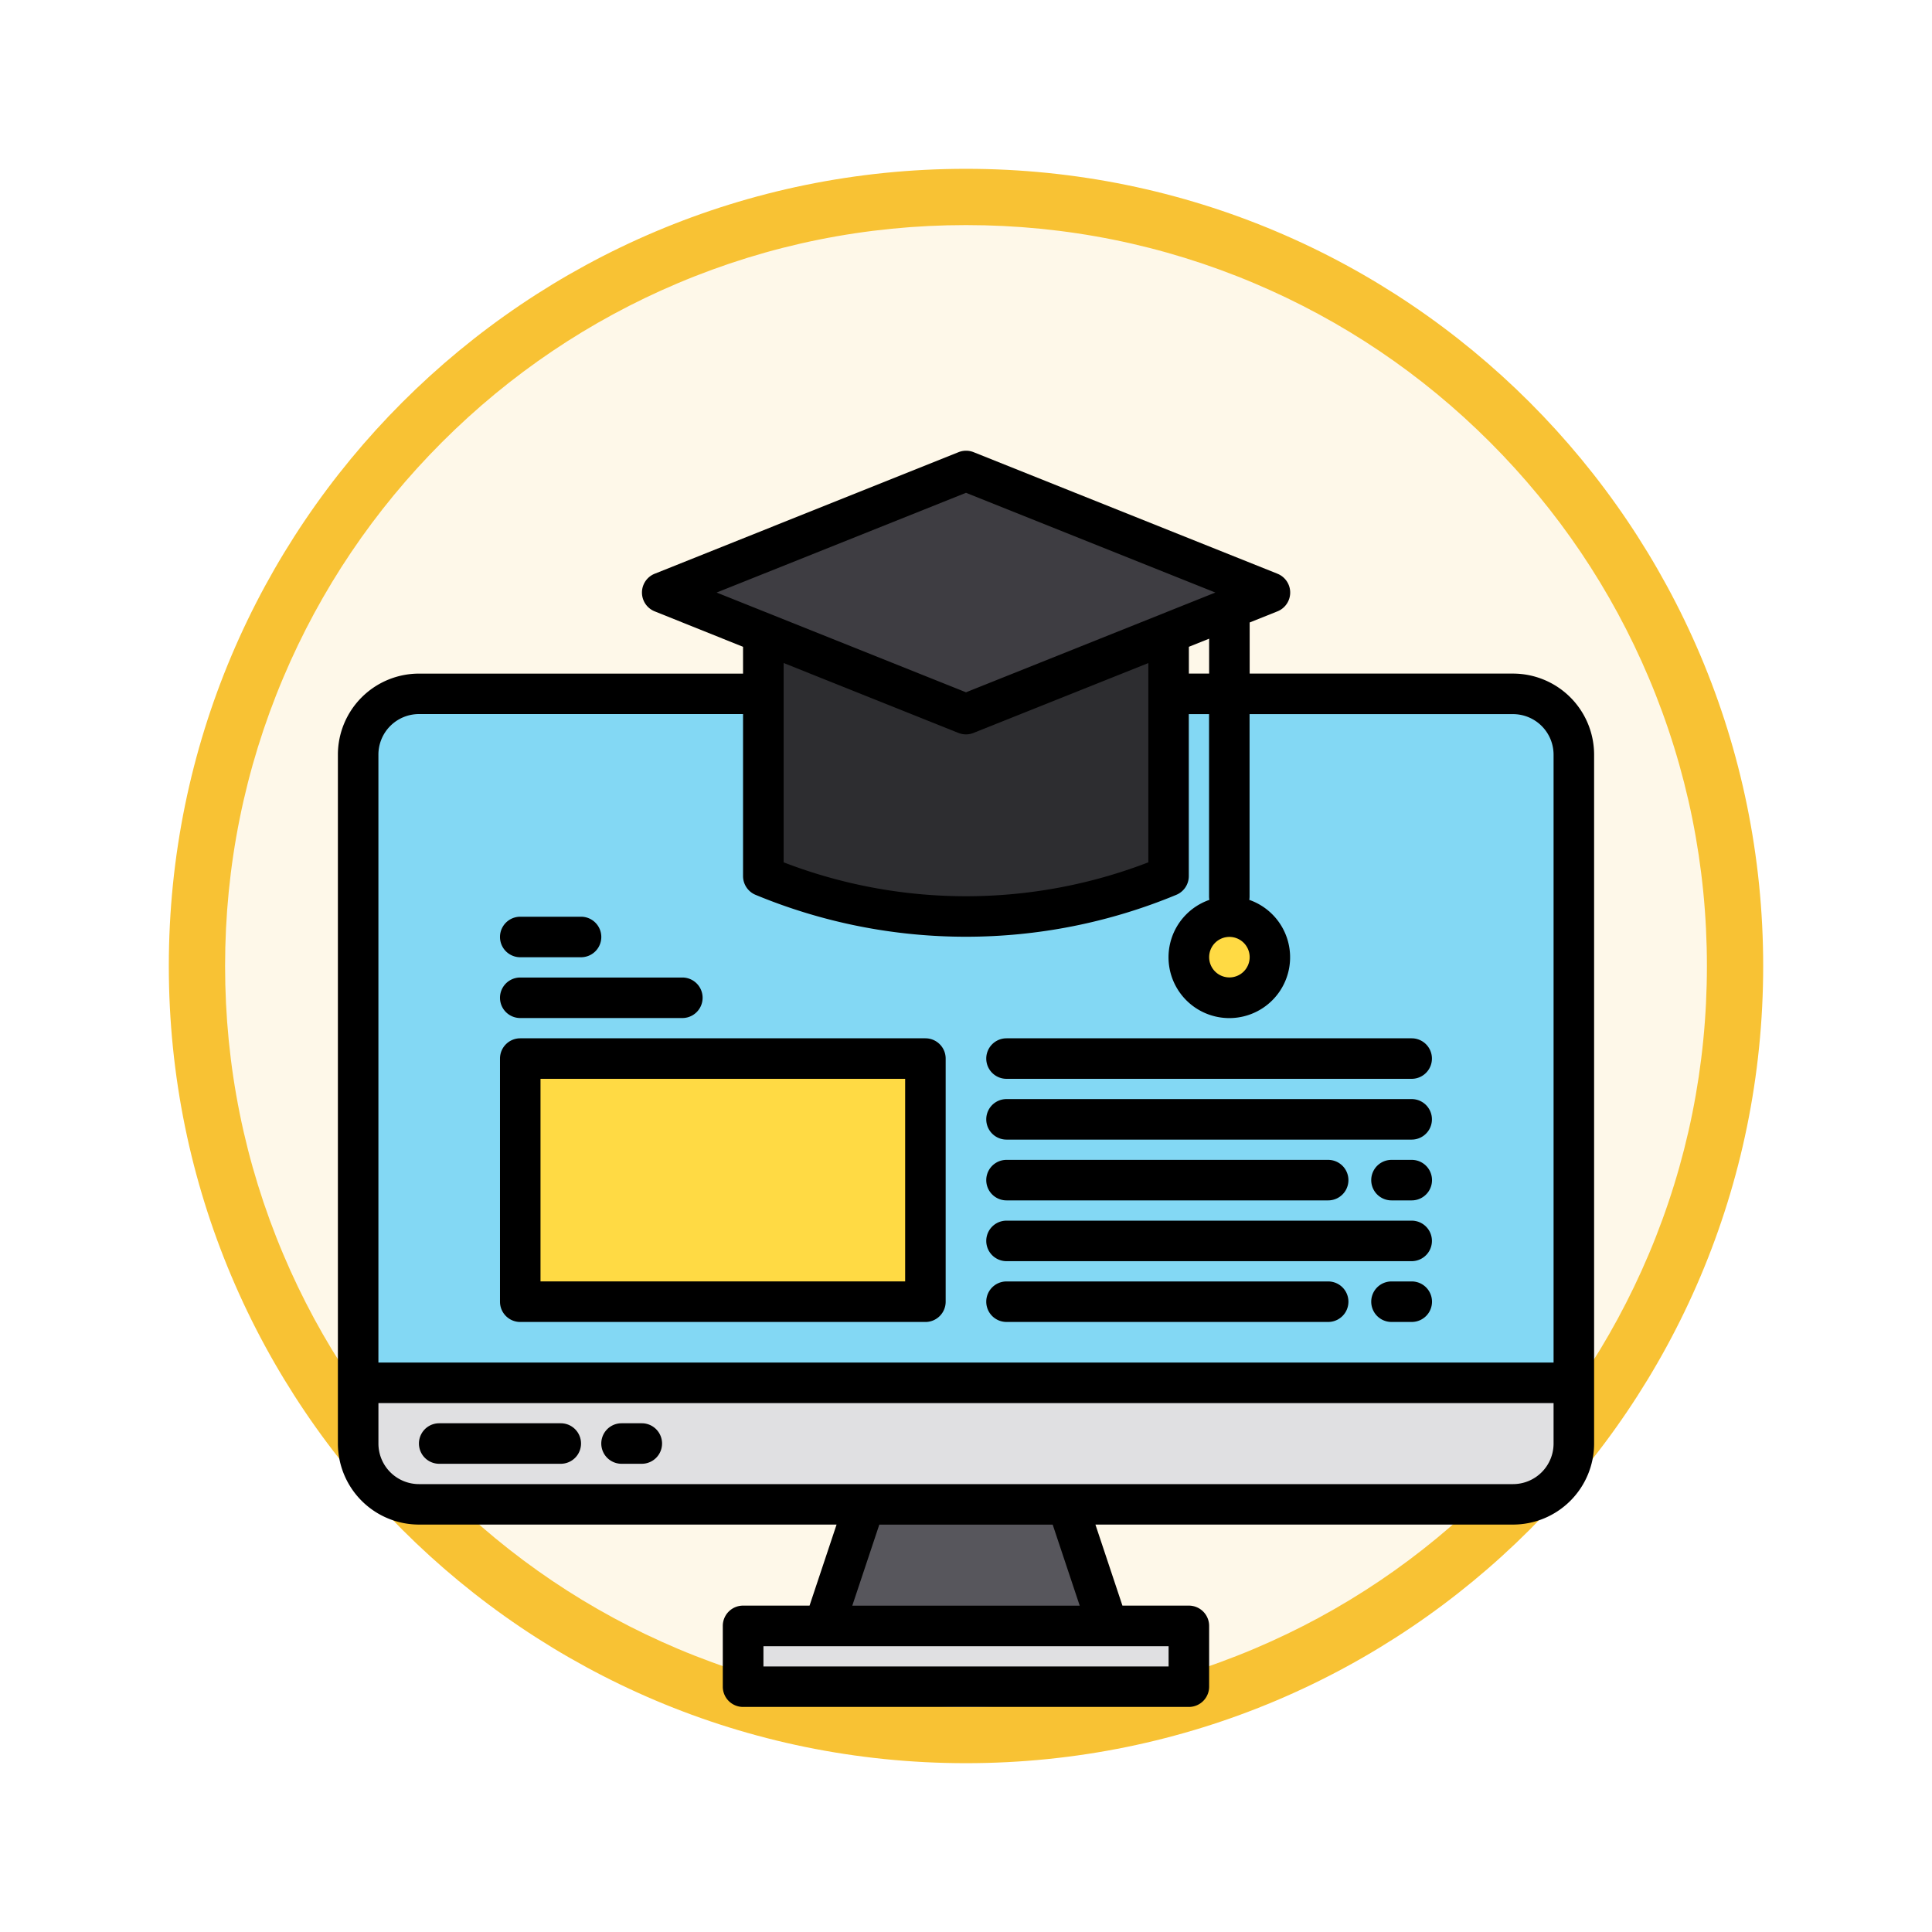 <svg xmlns="http://www.w3.org/2000/svg" xmlns:xlink="http://www.w3.org/1999/xlink" width="103" height="103" viewBox="0 0 103 103">
  <defs>
    <filter id="Trazado_978624" x="0" y="0" width="103" height="103" filterUnits="userSpaceOnUse">
      <feOffset dy="3" input="SourceAlpha"/>
      <feGaussianBlur stdDeviation="3" result="blur"/>
      <feFlood flood-opacity="0.161"/>
      <feComposite operator="in" in2="blur"/>
      <feComposite in="SourceGraphic"/>
    </filter>
  </defs>
  <g id="Grupo_1215837" data-name="Grupo 1215837" transform="translate(-610.5 -4632.033)">
    <g id="Grupo_1213337" data-name="Grupo 1213337" transform="translate(-0.5 4342.033)">
      <g id="Grupo_1211505" data-name="Grupo 1211505" transform="translate(0 -2785)">
        <g id="Grupo_1209502" data-name="Grupo 1209502" transform="translate(419 2761)">
          <g id="Grupo_1180764" data-name="Grupo 1180764" transform="translate(1 -4144)">
            <g id="Grupo_1179463" data-name="Grupo 1179463" transform="translate(200 4464)">
              <g id="Grupo_1144531" data-name="Grupo 1144531">
                <g transform="matrix(1, 0, 0, 1, -9, -6)" filter="url(#Trazado_978624)">
                  <g id="Trazado_978624-2" data-name="Trazado 978624" transform="translate(9 6)" fill="#fef8e9">
                    <path d="M 42.5 83.5 C 36.964 83.5 31.595 82.416 26.541 80.279 C 21.659 78.214 17.274 75.257 13.509 71.491 C 9.743 67.726 6.786 63.341 4.721 58.459 C 2.584 53.405 1.5 48.036 1.5 42.5 C 1.5 36.964 2.584 31.595 4.721 26.541 C 6.786 21.659 9.743 17.274 13.509 13.509 C 17.274 9.743 21.659 6.786 26.541 4.721 C 31.595 2.584 36.964 1.5 42.5 1.5 C 48.036 1.5 53.405 2.584 58.459 4.721 C 63.341 6.786 67.726 9.743 71.491 13.509 C 75.257 17.274 78.214 21.659 80.279 26.541 C 82.416 31.595 83.5 36.964 83.5 42.5 C 83.5 48.036 82.416 53.405 80.279 58.459 C 78.214 63.341 75.257 67.726 71.491 71.491 C 67.726 75.257 63.341 78.214 58.459 80.279 C 53.405 82.416 48.036 83.5 42.5 83.5 Z" stroke="none"/>
                    <path d="M 42.5 3 C 37.166 3 31.994 4.044 27.126 6.103 C 22.422 8.092 18.198 10.941 14.569 14.569 C 10.941 18.198 8.092 22.422 6.103 27.126 C 4.044 31.994 3 37.166 3 42.5 C 3 47.834 4.044 53.006 6.103 57.874 C 8.092 62.578 10.941 66.802 14.569 70.431 C 18.198 74.059 22.422 76.908 27.126 78.897 C 31.994 80.956 37.166 82 42.5 82 C 47.834 82 53.006 80.956 57.874 78.897 C 62.578 76.908 66.802 74.059 70.431 70.431 C 74.059 66.802 76.908 62.578 78.897 57.874 C 80.956 53.006 82 47.834 82 42.5 C 82 37.166 80.956 31.994 78.897 27.126 C 76.908 22.422 74.059 18.198 70.431 14.569 C 66.802 10.941 62.578 8.092 57.874 6.103 C 53.006 4.044 47.834 3 42.5 3 M 42.5 0 C 65.972 0 85 19.028 85 42.5 C 85 65.972 65.972 85 42.5 85 C 19.028 85 0 65.972 0 42.5 C 0 19.028 19.028 0 42.5 0 Z" stroke="none" fill="#f8c234"/>
                  </g>
                </g>
              </g>
            </g>
          </g>
        </g>
      </g>
    </g>
    <g id="aprendizaje-electronico_2_" data-name="aprendizaje-electronico (2)" transform="translate(620.514 4648.062)">
      <g id="Grupo_1215835" data-name="Grupo 1215835" transform="translate(9.08 9.08)">
        <g id="Grupo_1215834" data-name="Grupo 1215834" transform="translate(0 0)">
          <path id="Trazado_1086917" data-name="Trazado 1086917" d="M80.811,107.241v33.486H16V107.241A3.241,3.241,0,0,1,19.241,104h58.33A3.241,3.241,0,0,1,80.811,107.241Z" transform="translate(-16 -92.118)" fill="#83d8f4"/>
          <path id="Trazado_1086918" data-name="Trazado 1086918" d="M80.811,376v3.241a3.241,3.241,0,0,1-3.241,3.241H19.241A3.241,3.241,0,0,1,16,379.241V376Z" transform="translate(-16 -327.391)" fill="#e0e0e2"/>
          <path id="Trazado_1086919" data-name="Trazado 1086919" d="M215.123,430.481H200L202.16,424h10.8Z" transform="translate(-175.156 -368.91)" fill="#57565c"/>
          <path id="Trazado_1086920" data-name="Trazado 1086920" d="M168,472h23.764v3.241H168Z" transform="translate(-147.476 -410.429)" fill="#e0e0e2"/>
          <path id="Trazado_1086921" data-name="Trazado 1086921" d="M197.6,80V92.962a28.085,28.085,0,0,1-21.6,0V80" transform="translate(-154.396 -71.358)" fill="#2d2d30"/>
          <circle id="Elipse_12670" data-name="Elipse 12670" cx="1.995" cy="1.995" r="1.995" transform="translate(44.518 23.999)" fill="#ffda44"/>
          <path id="Trazado_1086922" data-name="Trazado 1086922" d="M152.2,28.962,136,22.481,152.2,16l16.2,6.481Z" transform="translate(-119.797 -16)" fill="#3e3d42"/>
        </g>
        <path id="Trazado_1086923" data-name="Trazado 1086923" d="M80,248h21.6v12.962H80Z" transform="translate(-71.358 -216.674)" fill="#ffda44"/>
      </g>
      <g id="Grupo_1215836" data-name="Grupo 1215836" transform="translate(8 8)">
        <path id="Trazado_1086924" data-name="Trazado 1086924" d="M70.651,19.882H56.609V17.157l1.481-.593a1.08,1.08,0,0,0,0-2.006l-16.2-6.481a1.083,1.083,0,0,0-.8,0l-16.2,6.481a1.08,1.08,0,0,0,0,2.006L29.6,18.454v1.429H12.321A4.325,4.325,0,0,0,8,24.2V60.929a4.325,4.325,0,0,0,4.321,4.321H34.586l-1.441,4.321H29.6a1.08,1.08,0,0,0-1.08,1.08v3.241a1.08,1.08,0,0,0,1.08,1.08H53.368a1.08,1.08,0,0,0,1.08-1.08V70.651a1.08,1.08,0,0,0-1.08-1.08H49.826L48.386,65.25H70.651a4.325,4.325,0,0,0,4.321-4.321V24.2A4.325,4.325,0,0,0,70.651,19.882ZM56.609,35a1.08,1.08,0,1,1-1.08-1.08A1.08,1.08,0,0,1,56.609,35ZM28.191,15.561l13.294-5.317L54.78,15.561,41.486,20.879Zm26.257,2.46v1.861h-1.08V18.454Zm-3.241,1.3V29.944a27.046,27.046,0,0,1-19.443,0V19.318l9.321,3.728a1.083,1.083,0,0,0,.8,0Zm1.08,52.414v1.08h-21.6v-1.08Zm-16.864-2.16,1.441-4.321h9.244l1.441,4.321Zm37.388-8.642a2.163,2.163,0,0,1-2.16,2.16H12.321a2.163,2.163,0,0,1-2.16-2.16v-2.16H72.811Zm0-4.321H10.16V24.2a2.163,2.163,0,0,1,2.16-2.16H29.6v8.642a1.081,1.081,0,0,0,.679,1,29.265,29.265,0,0,0,22.406,0,1.081,1.081,0,0,0,.679-1V22.043h1.08v9.722a1.141,1.141,0,0,0,.016.181,3.241,3.241,0,1,0,2.128,0,1.142,1.142,0,0,0,.016-.181V22.043H70.651a2.163,2.163,0,0,1,2.16,2.16Z" transform="translate(-8 -8)"/>
        <path id="Trazado_1086925" data-name="Trazado 1086925" d="M47.561,392H41.08a1.08,1.08,0,0,0,0,2.16h6.481a1.08,1.08,0,0,0,0-2.16Z" transform="translate(-35.679 -340.151)"/>
        <path id="Trazado_1086926" data-name="Trazado 1086926" d="M114.16,392h-1.08a1.08,1.08,0,0,0,0,2.16h1.08a1.08,1.08,0,0,0,0-2.16Z" transform="translate(-97.958 -340.151)"/>
        <path id="Trazado_1086927" data-name="Trazado 1086927" d="M73.08,255.123h21.6a1.08,1.08,0,0,0,1.08-1.08V241.08a1.08,1.08,0,0,0-1.08-1.08H73.08A1.08,1.08,0,0,0,72,241.08v12.962A1.08,1.08,0,0,0,73.08,255.123Zm1.08-12.962H93.6v10.8H74.16Z" transform="translate(-63.358 -208.674)"/>
        <path id="Trazado_1086928" data-name="Trazado 1086928" d="M73.08,218.16h8.642a1.08,1.08,0,1,0,0-2.16H73.08a1.08,1.08,0,1,0,0,2.16Z" transform="translate(-63.358 -187.915)"/>
        <path id="Trazado_1086929" data-name="Trazado 1086929" d="M73.08,194.16h3.241a1.08,1.08,0,1,0,0-2.16H73.08a1.08,1.08,0,1,0,0,2.16Z" transform="translate(-63.358 -167.156)"/>
        <path id="Trazado_1086930" data-name="Trazado 1086930" d="M265.08,242.16h21.6a1.08,1.08,0,1,0,0-2.16h-21.6a1.08,1.08,0,1,0,0,2.16Z" transform="translate(-229.434 -208.674)"/>
        <path id="Trazado_1086931" data-name="Trazado 1086931" d="M265.08,266.16h21.6a1.08,1.08,0,1,0,0-2.16h-21.6a1.08,1.08,0,1,0,0,2.16Z" transform="translate(-229.434 -229.434)"/>
        <path id="Trazado_1086932" data-name="Trazado 1086932" d="M265.08,290.16h17.148a1.08,1.08,0,0,0,0-2.16H265.08a1.08,1.08,0,0,0,0,2.16Z" transform="translate(-229.434 -250.193)"/>
        <path id="Trazado_1086933" data-name="Trazado 1086933" d="M418.16,288h-1.08a1.08,1.08,0,0,0,0,2.16h1.08a1.08,1.08,0,0,0,0-2.16Z" transform="translate(-360.91 -250.193)"/>
        <path id="Trazado_1086934" data-name="Trazado 1086934" d="M265.08,314.16h21.6a1.08,1.08,0,1,0,0-2.16h-21.6a1.08,1.08,0,1,0,0,2.16Z" transform="translate(-229.434 -270.953)"/>
        <path id="Trazado_1086935" data-name="Trazado 1086935" d="M265.08,338.16h17.148a1.08,1.08,0,0,0,0-2.16H265.08a1.08,1.08,0,0,0,0,2.16Z" transform="translate(-229.434 -291.712)"/>
        <path id="Trazado_1086936" data-name="Trazado 1086936" d="M418.16,336h-1.08a1.08,1.08,0,0,0,0,2.16h1.08a1.08,1.08,0,0,0,0-2.16Z" transform="translate(-360.91 -291.712)"/>
      </g>
    </g>
  </g>
</svg>
